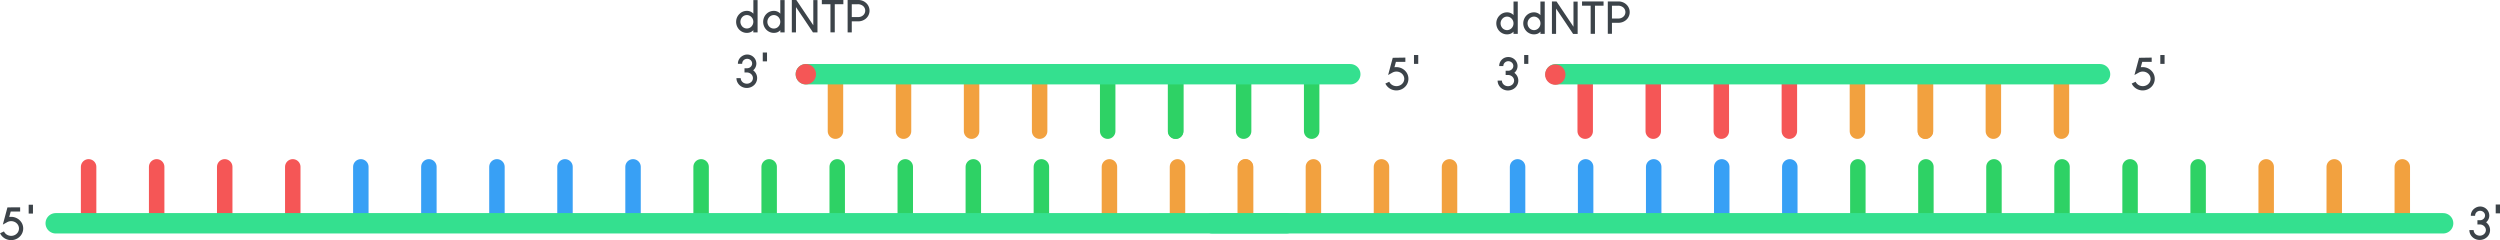 <svg id="Ebene_1" data-name="Ebene 1" xmlns="http://www.w3.org/2000/svg" viewBox="0 0 1102.05 105.87"><line x1="549.06" y1="96.3" x2="549.06" y2="73.56" fill="none" stroke="#f2a13f" stroke-linecap="round" stroke-miterlimit="10" stroke-width="6.82"/><line x1="519.06" y1="96.3" x2="519.06" y2="73.56" fill="none" stroke="#f2a13f" stroke-linecap="round" stroke-miterlimit="10" stroke-width="6.82"/><line x1="489.06" y1="96.3" x2="489.06" y2="73.56" fill="none" stroke="#f2a13f" stroke-linecap="round" stroke-miterlimit="10" stroke-width="6.82"/><line x1="459.06" y1="96.3" x2="459.06" y2="73.56" fill="none" stroke="#2ed265" stroke-linecap="round" stroke-miterlimit="10" stroke-width="6.82"/><line x1="429.06" y1="96.3" x2="429.06" y2="73.56" fill="none" stroke="#2ed265" stroke-linecap="round" stroke-miterlimit="10" stroke-width="6.82"/><line x1="399.06" y1="96.3" x2="399.06" y2="73.56" fill="none" stroke="#2ed265" stroke-linecap="round" stroke-miterlimit="10" stroke-width="6.82"/><line x1="369.06" y1="96.3" x2="369.06" y2="73.56" fill="none" stroke="#2ed265" stroke-linecap="round" stroke-miterlimit="10" stroke-width="6.82"/><line x1="339.06" y1="96.3" x2="339.06" y2="73.56" fill="none" stroke="#2ed265" stroke-linecap="round" stroke-miterlimit="10" stroke-width="6.82"/><line x1="309.06" y1="96.3" x2="309.06" y2="73.56" fill="none" stroke="#2ed265" stroke-linecap="round" stroke-miterlimit="10" stroke-width="6.82"/><line x1="279.06" y1="96.3" x2="279.06" y2="73.56" fill="none" stroke="#38a0f5" stroke-linecap="round" stroke-miterlimit="10" stroke-width="6.82"/><line x1="249.06" y1="96.3" x2="249.06" y2="73.56" fill="none" stroke="#38a0f5" stroke-linecap="round" stroke-miterlimit="10" stroke-width="6.82"/><line x1="189.06" y1="96.3" x2="189.06" y2="73.56" fill="none" stroke="#38a0f5" stroke-linecap="round" stroke-miterlimit="10" stroke-width="6.82"/><line x1="159.06" y1="96.3" x2="159.06" y2="73.56" fill="none" stroke="#38a0f5" stroke-linecap="round" stroke-miterlimit="10" stroke-width="6.82"/><line x1="219.06" y1="96.3" x2="219.06" y2="73.56" fill="none" stroke="#38a0f5" stroke-linecap="round" stroke-miterlimit="10" stroke-width="6.82"/><line x1="39.06" y1="96.3" x2="39.06" y2="73.56" fill="none" stroke="#f55656" stroke-linecap="round" stroke-miterlimit="10" stroke-width="6.82"/><line x1="129.06" y1="96.3" x2="129.06" y2="73.56" fill="none" stroke="#f55656" stroke-linecap="round" stroke-miterlimit="10" stroke-width="6.82"/><line x1="99.06" y1="96.3" x2="99.06" y2="73.56" fill="none" stroke="#f55656" stroke-linecap="round" stroke-miterlimit="10" stroke-width="6.82"/><line x1="69.06" y1="96.3" x2="69.06" y2="73.56" fill="none" stroke="#f55656" stroke-linecap="round" stroke-miterlimit="10" stroke-width="6.82"/><line x1="24.56" y1="98.43" x2="567.06" y2="98.43" fill="none" stroke="#34e08f" stroke-linecap="round" stroke-miterlimit="10" stroke-width="8.99"/><path d="M418,578.67h0v1.86h-4.16l-.65,2.39h0a4.8,4.8,0,0,1,.73-.05h.16a5.42,5.42,0,0,1,2.35.55,6.24,6.24,0,0,1,.91.56,3.54,3.54,0,0,1,.4.35,4.2,4.2,0,0,1,.54.59,5.91,5.91,0,0,1,.41.59,5,5,0,0,1-.38,5.54q-.17.21-.54.6a5.58,5.58,0,0,1-.73.58,5.5,5.5,0,0,1-3,.9H414a5.49,5.49,0,0,1-2.94-.86,5.33,5.33,0,0,1-.7-.54,5.2,5.2,0,0,1-.5-.51,6.15,6.15,0,0,1-.52-.76,2.46,2.46,0,0,1-.18-.36l1.71-.8a3.3,3.3,0,0,0,1.85,1.7,3.76,3.76,0,0,0,1.31.25,3.59,3.59,0,0,0,2.33-.84l.43-.44a3.15,3.15,0,0,0,.7-2v0a3.13,3.13,0,0,0-.77-2,4.75,4.75,0,0,0-.42-.41,3.63,3.63,0,0,0-2.28-.79,3.59,3.59,0,0,0-1.86.52l-1.79,1,1.22-4.54c.48-1.77.71-2.66.71-2.68l.11-.37Z" transform="translate(-409.12 -487.28)" fill="#3c4349"/><path d="M423.65,577.53v3.9h-1.89v-3.9Z" transform="translate(-409.12 -487.28)" fill="#3c4349"/><path d="M738.45,511.31h0a4.11,4.11,0,0,1,2.63.93,4.36,4.36,0,0,1,.64.66,4,4,0,0,1,.82,2.33v.11a3.86,3.86,0,0,1-.49,1.82,3.68,3.68,0,0,1-.39.58,6.21,6.21,0,0,1-.53.54,4.54,4.54,0,0,1,.55.48,4.35,4.35,0,0,1,.57.74,4.1,4.1,0,0,1,.63,2.17v.07a4.23,4.23,0,0,1-.71,2.31,7.27,7.27,0,0,1-.46.58,3.26,3.26,0,0,1-.55.47,3.79,3.79,0,0,1-.71.45,4.46,4.46,0,0,1-.75.3,4.68,4.68,0,0,1-1.25.2h-.28a4.63,4.63,0,0,1-1.57-.31,5.39,5.39,0,0,1-.92-.48,5.89,5.89,0,0,1-.61-.5,4.5,4.5,0,0,1-.5-.57,5.82,5.82,0,0,1-.41-.69,4.08,4.08,0,0,1-.4-1.73v-.06h1.88a2.31,2.31,0,0,0,.61,1.55,3,3,0,0,0,.35.33,2.17,2.17,0,0,0,.57.33,2.86,2.86,0,0,0,1.14.25,2.78,2.78,0,0,0,2-.78,2.37,2.37,0,0,0,.72-1.68,2.35,2.35,0,0,0-.57-1.53,2.76,2.76,0,0,0-2.15-.95h-1v-1.87h1.26a2.33,2.33,0,0,0,.57-.1,2.77,2.77,0,0,0,.43-.18,2.28,2.28,0,0,0,.46-.34,2,2,0,0,0,0-2.94,2.24,2.24,0,0,0-1.54-.59,2.29,2.29,0,0,0-1.63.68,2.65,2.65,0,0,0-.37.52,2.18,2.18,0,0,0-.19,1h-1.9v-.08a3.89,3.89,0,0,1,.94-2.52,3.49,3.49,0,0,1,.5-.49,4.43,4.43,0,0,1,.71-.48A4.13,4.13,0,0,1,738.45,511.31Z" transform="translate(-409.12 -487.28)" fill="#3c4349"/><path d="M747.24,510.43v3.9h-1.88v-3.9Z" transform="translate(-409.12 -487.28)" fill="#3c4349"/><line x1="1058.98" y1="96.3" x2="1058.98" y2="73.56" fill="none" stroke="#f2a13f" stroke-linecap="round" stroke-miterlimit="10" stroke-width="6.82"/><line x1="1028.98" y1="96.3" x2="1028.98" y2="73.56" fill="none" stroke="#f2a13f" stroke-linecap="round" stroke-miterlimit="10" stroke-width="6.82"/><line x1="998.98" y1="96.3" x2="998.98" y2="73.56" fill="none" stroke="#f2a13f" stroke-linecap="round" stroke-miterlimit="10" stroke-width="6.82"/><line x1="968.98" y1="96.3" x2="968.98" y2="73.56" fill="none" stroke="#2ed265" stroke-linecap="round" stroke-miterlimit="10" stroke-width="6.82"/><line x1="938.98" y1="96.3" x2="938.98" y2="73.56" fill="none" stroke="#2ed265" stroke-linecap="round" stroke-miterlimit="10" stroke-width="6.82"/><line x1="908.98" y1="96.3" x2="908.98" y2="73.56" fill="none" stroke="#2ed265" stroke-linecap="round" stroke-miterlimit="10" stroke-width="6.82"/><line x1="878.98" y1="96.3" x2="878.98" y2="73.56" fill="none" stroke="#2ed265" stroke-linecap="round" stroke-miterlimit="10" stroke-width="6.82"/><line x1="848.98" y1="96.3" x2="848.98" y2="73.56" fill="none" stroke="#2ed265" stroke-linecap="round" stroke-miterlimit="10" stroke-width="6.82"/><line x1="818.98" y1="96.3" x2="818.98" y2="73.56" fill="none" stroke="#2ed265" stroke-linecap="round" stroke-miterlimit="10" stroke-width="6.82"/><line x1="788.98" y1="96.3" x2="788.98" y2="73.56" fill="none" stroke="#38a0f5" stroke-linecap="round" stroke-miterlimit="10" stroke-width="6.82"/><line x1="758.98" y1="96.3" x2="758.98" y2="73.56" fill="none" stroke="#38a0f5" stroke-linecap="round" stroke-miterlimit="10" stroke-width="6.82"/><line x1="698.98" y1="96.3" x2="698.98" y2="73.56" fill="none" stroke="#38a0f5" stroke-linecap="round" stroke-miterlimit="10" stroke-width="6.82"/><line x1="668.98" y1="96.3" x2="668.98" y2="73.56" fill="none" stroke="#38a0f5" stroke-linecap="round" stroke-miterlimit="10" stroke-width="6.82"/><line x1="728.98" y1="96.3" x2="728.98" y2="73.56" fill="none" stroke="#38a0f5" stroke-linecap="round" stroke-miterlimit="10" stroke-width="6.82"/><line x1="548.98" y1="96.3" x2="548.98" y2="73.56" fill="none" stroke="#f2a13f" stroke-linecap="round" stroke-miterlimit="10" stroke-width="6.82"/><line x1="638.98" y1="96.3" x2="638.98" y2="73.56" fill="none" stroke="#f2a13f" stroke-linecap="round" stroke-miterlimit="10" stroke-width="6.82"/><line x1="608.98" y1="96.3" x2="608.98" y2="73.56" fill="none" stroke="#f2a13f" stroke-linecap="round" stroke-miterlimit="10" stroke-width="6.82"/><line x1="578.98" y1="96.3" x2="578.98" y2="73.56" fill="none" stroke="#f2a13f" stroke-linecap="round" stroke-miterlimit="10" stroke-width="6.82"/><line x1="534.48" y1="98.43" x2="1076.98" y2="98.43" fill="none" stroke="#34e08f" stroke-linecap="round" stroke-miterlimit="10" stroke-width="8.99"/><path d="M1502.37,578.31h0a4.14,4.14,0,0,1,2.63.93,4.26,4.26,0,0,1,.63.66,4,4,0,0,1,.82,2.33v.11a3.74,3.74,0,0,1-.49,1.82,3.68,3.68,0,0,1-.39.58,5,5,0,0,1-.53.54,3.38,3.38,0,0,1,.55.48,4.51,4.51,0,0,1,.58.74,4.18,4.18,0,0,1,.62,2.17v.07a4.23,4.23,0,0,1-.71,2.31,5.54,5.54,0,0,1-.46.58,2.91,2.91,0,0,1-.55.47,3.79,3.79,0,0,1-.71.45,4.31,4.31,0,0,1-.74.3,4.69,4.69,0,0,1-1.26.2h-.27a4.69,4.69,0,0,1-1.58-.31,5.39,5.39,0,0,1-.92-.48,7.17,7.17,0,0,1-.61-.5,4.5,4.5,0,0,1-.5-.57,5.82,5.82,0,0,1-.41-.69,4.08,4.08,0,0,1-.4-1.73v-.06h1.89a2.35,2.35,0,0,0,.6,1.55,4.15,4.15,0,0,0,.35.33,2.54,2.54,0,0,0,.57.33,2.93,2.93,0,0,0,1.14.25,2.78,2.78,0,0,0,2-.78,2.34,2.34,0,0,0,.73-1.68,2.3,2.3,0,0,0-.58-1.53,2.74,2.74,0,0,0-2.15-.95h-1v-1.87h1.26a2.27,2.27,0,0,0,.56-.1,2.41,2.41,0,0,0,.43-.18,2.28,2.28,0,0,0,.46-.34,2,2,0,0,0,0-2.94,2.23,2.23,0,0,0-1.53-.59,2.25,2.25,0,0,0-1.63.68,2.29,2.29,0,0,0-.37.52,2.18,2.18,0,0,0-.2,1h-1.89v-.08a3.87,3.87,0,0,1,.93-2.52,4.12,4.12,0,0,1,.5-.49,4.93,4.93,0,0,1,.71-.48A4.16,4.16,0,0,1,1502.37,578.31Z" transform="translate(-409.12 -487.28)" fill="#3c4349"/><path d="M1511.17,577.43v3.9h-1.89v-3.9Z" transform="translate(-409.12 -487.28)" fill="#3c4349"/><line x1="518.29" y1="57.82" x2="518.29" y2="35.09" fill="none" stroke="#2ed265" stroke-linecap="round" stroke-miterlimit="10" stroke-width="6.82"/><line x1="488.29" y1="57.82" x2="488.29" y2="35.09" fill="none" stroke="#2ed265" stroke-linecap="round" stroke-miterlimit="10" stroke-width="6.82"/><line x1="458.29" y1="57.82" x2="458.29" y2="35.09" fill="none" stroke="#f2a13f" stroke-linecap="round" stroke-miterlimit="10" stroke-width="6.82"/><line x1="428.29" y1="57.82" x2="428.29" y2="35.09" fill="none" stroke="#f2a13f" stroke-linecap="round" stroke-miterlimit="10" stroke-width="6.82"/><line x1="398.29" y1="57.82" x2="398.29" y2="35.09" fill="none" stroke="#f2a13f" stroke-linecap="round" stroke-miterlimit="10" stroke-width="6.82"/><line x1="368.29" y1="57.82" x2="368.29" y2="35.09" fill="none" stroke="#f2a13f" stroke-linecap="round" stroke-miterlimit="10" stroke-width="6.82"/><line x1="518.21" y1="57.82" x2="518.21" y2="35.09" fill="none" stroke="#2ed265" stroke-linecap="round" stroke-miterlimit="10" stroke-width="6.82"/><line x1="578.21" y1="57.82" x2="578.21" y2="35.09" fill="none" stroke="#2ed265" stroke-linecap="round" stroke-miterlimit="10" stroke-width="6.82"/><line x1="548.21" y1="57.82" x2="548.21" y2="35.09" fill="none" stroke="#2ed265" stroke-linecap="round" stroke-miterlimit="10" stroke-width="6.82"/><line x1="848.79" y1="57.82" x2="848.79" y2="35.09" fill="none" stroke="#f2a13f" stroke-linecap="round" stroke-miterlimit="10" stroke-width="6.82"/><line x1="818.79" y1="57.82" x2="818.79" y2="35.09" fill="none" stroke="#f2a13f" stroke-linecap="round" stroke-miterlimit="10" stroke-width="6.82"/><line x1="788.79" y1="57.82" x2="788.79" y2="35.09" fill="none" stroke="#f55656" stroke-linecap="round" stroke-miterlimit="10" stroke-width="6.82"/><line x1="758.79" y1="57.82" x2="758.79" y2="35.09" fill="none" stroke="#f55656" stroke-linecap="round" stroke-miterlimit="10" stroke-width="6.82"/><line x1="728.79" y1="57.82" x2="728.79" y2="35.09" fill="none" stroke="#f55656" stroke-linecap="round" stroke-miterlimit="10" stroke-width="6.82"/><line x1="698.79" y1="57.82" x2="698.79" y2="35.09" fill="none" stroke="#f55656" stroke-linecap="round" stroke-miterlimit="10" stroke-width="6.82"/><line x1="848.72" y1="57.82" x2="848.72" y2="35.09" fill="none" stroke="#f2a13f" stroke-linecap="round" stroke-miterlimit="10" stroke-width="6.82"/><line x1="908.72" y1="57.82" x2="908.72" y2="35.09" fill="none" stroke="#f2a13f" stroke-linecap="round" stroke-miterlimit="10" stroke-width="6.82"/><line x1="878.72" y1="57.82" x2="878.72" y2="35.09" fill="none" stroke="#f2a13f" stroke-linecap="round" stroke-miterlimit="10" stroke-width="6.82"/><path d="M1357.63,512.67h0v1.87h-4.16l-.65,2.38h0a6.57,6.57,0,0,1,.74-.05h.15a5.51,5.51,0,0,1,2.36.56,5.42,5.42,0,0,1,.9.56,2.84,2.84,0,0,1,.4.35,4.33,4.33,0,0,1,.54.58,4,4,0,0,1,.41.6,5,5,0,0,1-.38,5.54,4.73,4.73,0,0,1-.54.59,5.73,5.73,0,0,1-.73.59,5.5,5.5,0,0,1-3,.9h0a5.44,5.44,0,0,1-2.94-.86,5.35,5.35,0,0,1-.71-.54,6.34,6.34,0,0,1-.5-.52,4.53,4.53,0,0,1-.51-.75,2.07,2.07,0,0,1-.19-.36l1.71-.8a3.38,3.38,0,0,0,1.86,1.7,3.69,3.69,0,0,0,1.3.24,3.57,3.57,0,0,0,2.33-.84,5.47,5.47,0,0,0,.43-.44,3.07,3.07,0,0,0,.7-1.94v0a3.12,3.12,0,0,0-.77-2,3,3,0,0,0-.42-.41,3.64,3.64,0,0,0-4.14-.27l-1.79,1,1.22-4.54c.48-1.76.72-2.66.72-2.67l.1-.38Z" transform="translate(-409.12 -487.28)" fill="#3c4349"/><path d="M1363.31,511.53v3.91h-1.88v-3.91Z" transform="translate(-409.12 -487.28)" fill="#3c4349"/><path d="M1028.63,512.67h0v1.87h-4.16l-.65,2.38h0a6.57,6.57,0,0,1,.74-.05h.15a5.48,5.48,0,0,1,2.36.56,5.42,5.42,0,0,1,.9.56,3.52,3.52,0,0,1,.41.35,4.78,4.78,0,0,1,.53.58,4,4,0,0,1,.41.6,5,5,0,0,1-.38,5.54,4.73,4.73,0,0,1-.54.59,5.73,5.73,0,0,1-.73.59,5.5,5.5,0,0,1-3,.9h0a5.44,5.44,0,0,1-2.94-.86,5.35,5.35,0,0,1-.71-.54,4.51,4.51,0,0,1-.49-.52,4.12,4.12,0,0,1-.52-.75,2.07,2.07,0,0,1-.19-.36l1.71-.8a3.38,3.38,0,0,0,1.86,1.7,3.7,3.7,0,0,0,1.31.24,3.56,3.56,0,0,0,2.32-.84,5.47,5.47,0,0,0,.43-.44,3.07,3.07,0,0,0,.7-1.94v0a3.12,3.12,0,0,0-.77-2,3,3,0,0,0-.42-.41,3.64,3.64,0,0,0-4.14-.27l-1.79,1,1.22-4.54c.48-1.76.72-2.66.72-2.67l.1-.38Z" transform="translate(-409.12 -487.28)" fill="#3c4349"/><path d="M1034.31,511.53v3.91h-1.88v-3.91Z" transform="translate(-409.12 -487.28)" fill="#3c4349"/><path d="M1074,512.42h0a4.13,4.13,0,0,1,2.63.93,4.21,4.21,0,0,1,.63.65,3.19,3.19,0,0,1,.37.59,3.71,3.71,0,0,1,.45,1.75v.1a3.78,3.78,0,0,1-.49,1.83,3.27,3.27,0,0,1-.39.58,6,6,0,0,1-.52.53,4,4,0,0,1,.54.48,4.38,4.38,0,0,1,.58.74,4.12,4.12,0,0,1,.62,2.17v.08a4.12,4.12,0,0,1-.71,2.3,4.67,4.67,0,0,1-.46.58,4.19,4.19,0,0,1-.54.48,5.27,5.27,0,0,1-.72.45,5,5,0,0,1-2,.5h-.27a4.72,4.72,0,0,1-1.58-.32,5.25,5.25,0,0,1-.91-.47,7.57,7.57,0,0,1-.62-.5,5.46,5.46,0,0,1-.5-.58,5.81,5.81,0,0,1-.41-.68,4.27,4.27,0,0,1-.4-1.73v-.07h1.89a2.33,2.33,0,0,0,.6,1.55,4.67,4.67,0,0,0,.35.34,3.66,3.66,0,0,0,.57.33,2.92,2.92,0,0,0,1.14.24,2.84,2.84,0,0,0,2-.77,2.37,2.37,0,0,0,.72-1.69,2.3,2.3,0,0,0-.58-1.52,2.74,2.74,0,0,0-2.15-.95h-1v-1.87h1.26a2.89,2.89,0,0,0,.56-.1,3.46,3.46,0,0,0,.43-.19,2.59,2.59,0,0,0,.46-.33,2,2,0,0,0,0-3,2.28,2.28,0,0,0-1.53-.59,2.24,2.24,0,0,0-1.63.69,2.09,2.09,0,0,0-.37.52,2.13,2.13,0,0,0-.2.94H1070v-.07a3.81,3.81,0,0,1,.94-2.52,3.06,3.06,0,0,1,.49-.49,3.76,3.76,0,0,1,.72-.48A4.09,4.09,0,0,1,1074,512.42Z" transform="translate(-409.12 -487.28)" fill="#3c4349"/><path d="M1082.84,511.53v3.91H1081v-3.91Z" transform="translate(-409.12 -487.28)" fill="#3c4349"/><line x1="685.74" y1="32.72" x2="925.74" y2="32.72" fill="none" stroke="#34e08f" stroke-linecap="round" stroke-miterlimit="10" stroke-width="8.99"/><line x1="355.23" y1="32.72" x2="595.23" y2="32.72" fill="none" stroke="#34e08f" stroke-linecap="round" stroke-miterlimit="10" stroke-width="8.99"/><circle cx="355.23" cy="32.72" r="4.5" fill="#f55656"/><circle cx="685.6" cy="32.89" r="4.5" fill="#f55656"/><path d="M743.08,487.29v14.28H741.2v-1c-.11.12-.22.22-.33.32a4.16,4.16,0,0,1-.51.38,3.16,3.16,0,0,1-.67.3,4.71,4.71,0,0,1-1.26.21h-.12a4.59,4.59,0,0,1-2.42-.71,5.47,5.47,0,0,1-.5-.36,4.25,4.25,0,0,1-.62-.61,5.29,5.29,0,0,1-.55-.81,5,5,0,0,1-.6-2.37,4.94,4.94,0,0,1,.34-1.82,5.16,5.16,0,0,1,1-1.55q.35-.34.51-.48a4.6,4.6,0,0,1,2.91-1h0a3.83,3.83,0,0,1,2.44.85,2.51,2.51,0,0,1,.4.4h0v-6h1.88ZM740.54,495a3.89,3.89,0,0,0-.34-.36,2.42,2.42,0,0,0-.59-.41,2.74,2.74,0,0,0-3.36.66,3.08,3.08,0,0,0-.74,2v0a3,3,0,0,0,.29,1.28,3.34,3.34,0,0,0,.49.76,2.79,2.79,0,0,0,2.07.91,2.86,2.86,0,0,0,1.19-.27,3,3,0,0,0,.53-.34l.18-.16a2.44,2.44,0,0,0,.36-.41,3,3,0,0,0,.58-1.76v-.05A2.94,2.94,0,0,0,740.54,495Z" transform="translate(-409.12 -487.28)" fill="#3c4349"/><path d="M755,487.29v14.28h-1.89v-1l-.32.32a5.08,5.08,0,0,1-.52.38,3.08,3.08,0,0,1-.66.3,4.83,4.83,0,0,1-1.26.21h-.13a4.56,4.56,0,0,1-2.41-.71,4.42,4.42,0,0,1-.51-.36,4.28,4.28,0,0,1-.61-.61,4.65,4.65,0,0,1-.55-.81,5,5,0,0,1,.7-5.74,5.71,5.71,0,0,1,.52-.48,4.6,4.6,0,0,1,2.9-1h0a3.83,3.83,0,0,1,2.43.85,2.51,2.51,0,0,1,.4.4h0v-6H755ZM752.43,495c0-.06-.16-.18-.34-.36a2.87,2.87,0,0,0-.59-.41,2.82,2.82,0,0,0-1.22-.31,2.78,2.78,0,0,0-2.15,1,3.07,3.07,0,0,0-.73,2v0a3,3,0,0,0,.28,1.28,3.41,3.41,0,0,0,.5.76,2.76,2.76,0,0,0,2.07.91,2.85,2.85,0,0,0,1.18-.27,3,3,0,0,0,.54-.34l.17-.16a3.17,3.17,0,0,0,.37-.41,3,3,0,0,0,.57-1.76v-.05A3,3,0,0,0,752.43,495Z" transform="translate(-409.12 -487.28)" fill="#3c4349"/><path d="M758.16,487.28h2l6.86,10.21.62.95h0V487.31l0,0h1.84l0,0v14.24l0,0h-2q-.53-.74-3.89-5.82L760,490.4v11.15l0,0h-1.83l0,0V487.31Z" transform="translate(-409.12 -487.28)" fill="#3c4349"/><path d="M771.41,487.28h9.48v1.86H777.1v12.4h-1.9v-12.4h-3.8v-1.86Z" transform="translate(-409.12 -487.28)" fill="#3c4349"/><path d="M782.75,487.28h4.71a5,5,0,0,1,3.84,1.7,4.57,4.57,0,0,1-.68,6.65,5.17,5.17,0,0,1-3.19,1.06H784.6v4.86l0,0h-1.83l0,0V487.31Zm1.85,1.9v5.62h2.94a3.14,3.14,0,0,0,2.43-1.16,2.78,2.78,0,0,0,.56-1.6v-.12a2.68,2.68,0,0,0-1.23-2.2,3.47,3.47,0,0,0-2.12-.57h-2.56Z" transform="translate(-409.12 -487.28)" fill="#3c4349"/><path d="M1078.18,487.93v14.29h-1.88v-1a3.27,3.27,0,0,1-.33.32,3.33,3.33,0,0,1-.51.38,3.77,3.77,0,0,1-.67.31,5.07,5.07,0,0,1-1.26.2h-.12a4.59,4.59,0,0,1-2.42-.71,5.21,5.21,0,0,1-.5-.35,5.9,5.9,0,0,1-.62-.62,5.29,5.29,0,0,1-.55-.81,5,5,0,0,1-.6-2.37,4.94,4.94,0,0,1,.34-1.82,5.16,5.16,0,0,1,1-1.55,5.71,5.71,0,0,1,.52-.48,4.6,4.6,0,0,1,2.9-1h0a3.82,3.82,0,0,1,2.43.84,2.18,2.18,0,0,1,.4.41h0v-6h1.88Zm-2.54,7.75a3.89,3.89,0,0,0-.34-.36,3,3,0,0,0-.58-.41,2.86,2.86,0,0,0-1.23-.31,2.77,2.77,0,0,0-2.14,1,3,3,0,0,0-.74,2v0a3.11,3.11,0,0,0,.29,1.29,3.3,3.3,0,0,0,.49.75,2.8,2.8,0,0,0,2.08.92,2.72,2.72,0,0,0,1.18-.28,2.69,2.69,0,0,0,.53-.34l.18-.15a3.61,3.61,0,0,0,.36-.41,3,3,0,0,0,.58-1.77v-.05A3,3,0,0,0,1075.64,495.68Z" transform="translate(-409.12 -487.28)" fill="#3c4349"/><path d="M1090.07,487.93v14.29h-1.89v-1c-.11.12-.22.23-.32.32a3.91,3.91,0,0,1-.52.38,3.37,3.37,0,0,1-.66.31,5.21,5.21,0,0,1-1.26.2h-.13a4.56,4.56,0,0,1-2.41-.71,4.26,4.26,0,0,1-.51-.35,6,6,0,0,1-.61-.62,4.65,4.65,0,0,1-.55-.81,5,5,0,0,1-.61-2.37,5.07,5.07,0,0,1,1.31-3.37,5.71,5.71,0,0,1,.52-.48,4.64,4.64,0,0,1,2.9-1h0a3.82,3.82,0,0,1,2.43.84,2.18,2.18,0,0,1,.4.41h0v-6h1.89Zm-2.54,7.75c0-.06-.16-.18-.34-.36a3,3,0,0,0-.59-.41,2.82,2.82,0,0,0-1.22-.31,2.79,2.79,0,0,0-2.15,1,3,3,0,0,0-.73,2v0a3.09,3.09,0,0,0,.28,1.29,3.37,3.37,0,0,0,.5.75,2.8,2.8,0,0,0,2.07.92,2.72,2.72,0,0,0,1.18-.28,3,3,0,0,0,.54-.34l.17-.15a5.44,5.44,0,0,0,.37-.41,3,3,0,0,0,.57-1.77v-.05A3,3,0,0,0,1087.53,495.68Z" transform="translate(-409.12 -487.28)" fill="#3c4349"/><path d="M1093.26,487.92h2l6.86,10.22.62.94h0V488l0,0h1.84l0,0v14.24l0,0h-2c-.36-.5-1.65-2.44-3.9-5.82l-3.61-5.35v11.14l0,0h-1.83l0,0V488Z" transform="translate(-409.12 -487.28)" fill="#3c4349"/><path d="M1106.51,487.92H1116v1.87h-3.79v12.4h-1.9v-12.4h-3.8v-1.87Z" transform="translate(-409.12 -487.28)" fill="#3c4349"/><path d="M1117.85,487.92h4.71a5,5,0,0,1,3.84,1.7,4.57,4.57,0,0,1-.68,6.65,5.17,5.17,0,0,1-3.19,1.06h-2.83v4.86l0,0h-1.83l0,0V488Zm1.85,1.9v5.62h2.94a3.14,3.14,0,0,0,2.43-1.16,2.72,2.72,0,0,0,.56-1.59v-.13a2.69,2.69,0,0,0-1.23-2.2,3.47,3.47,0,0,0-2.12-.56h-2.56Z" transform="translate(-409.12 -487.28)" fill="#3c4349"/></svg>
